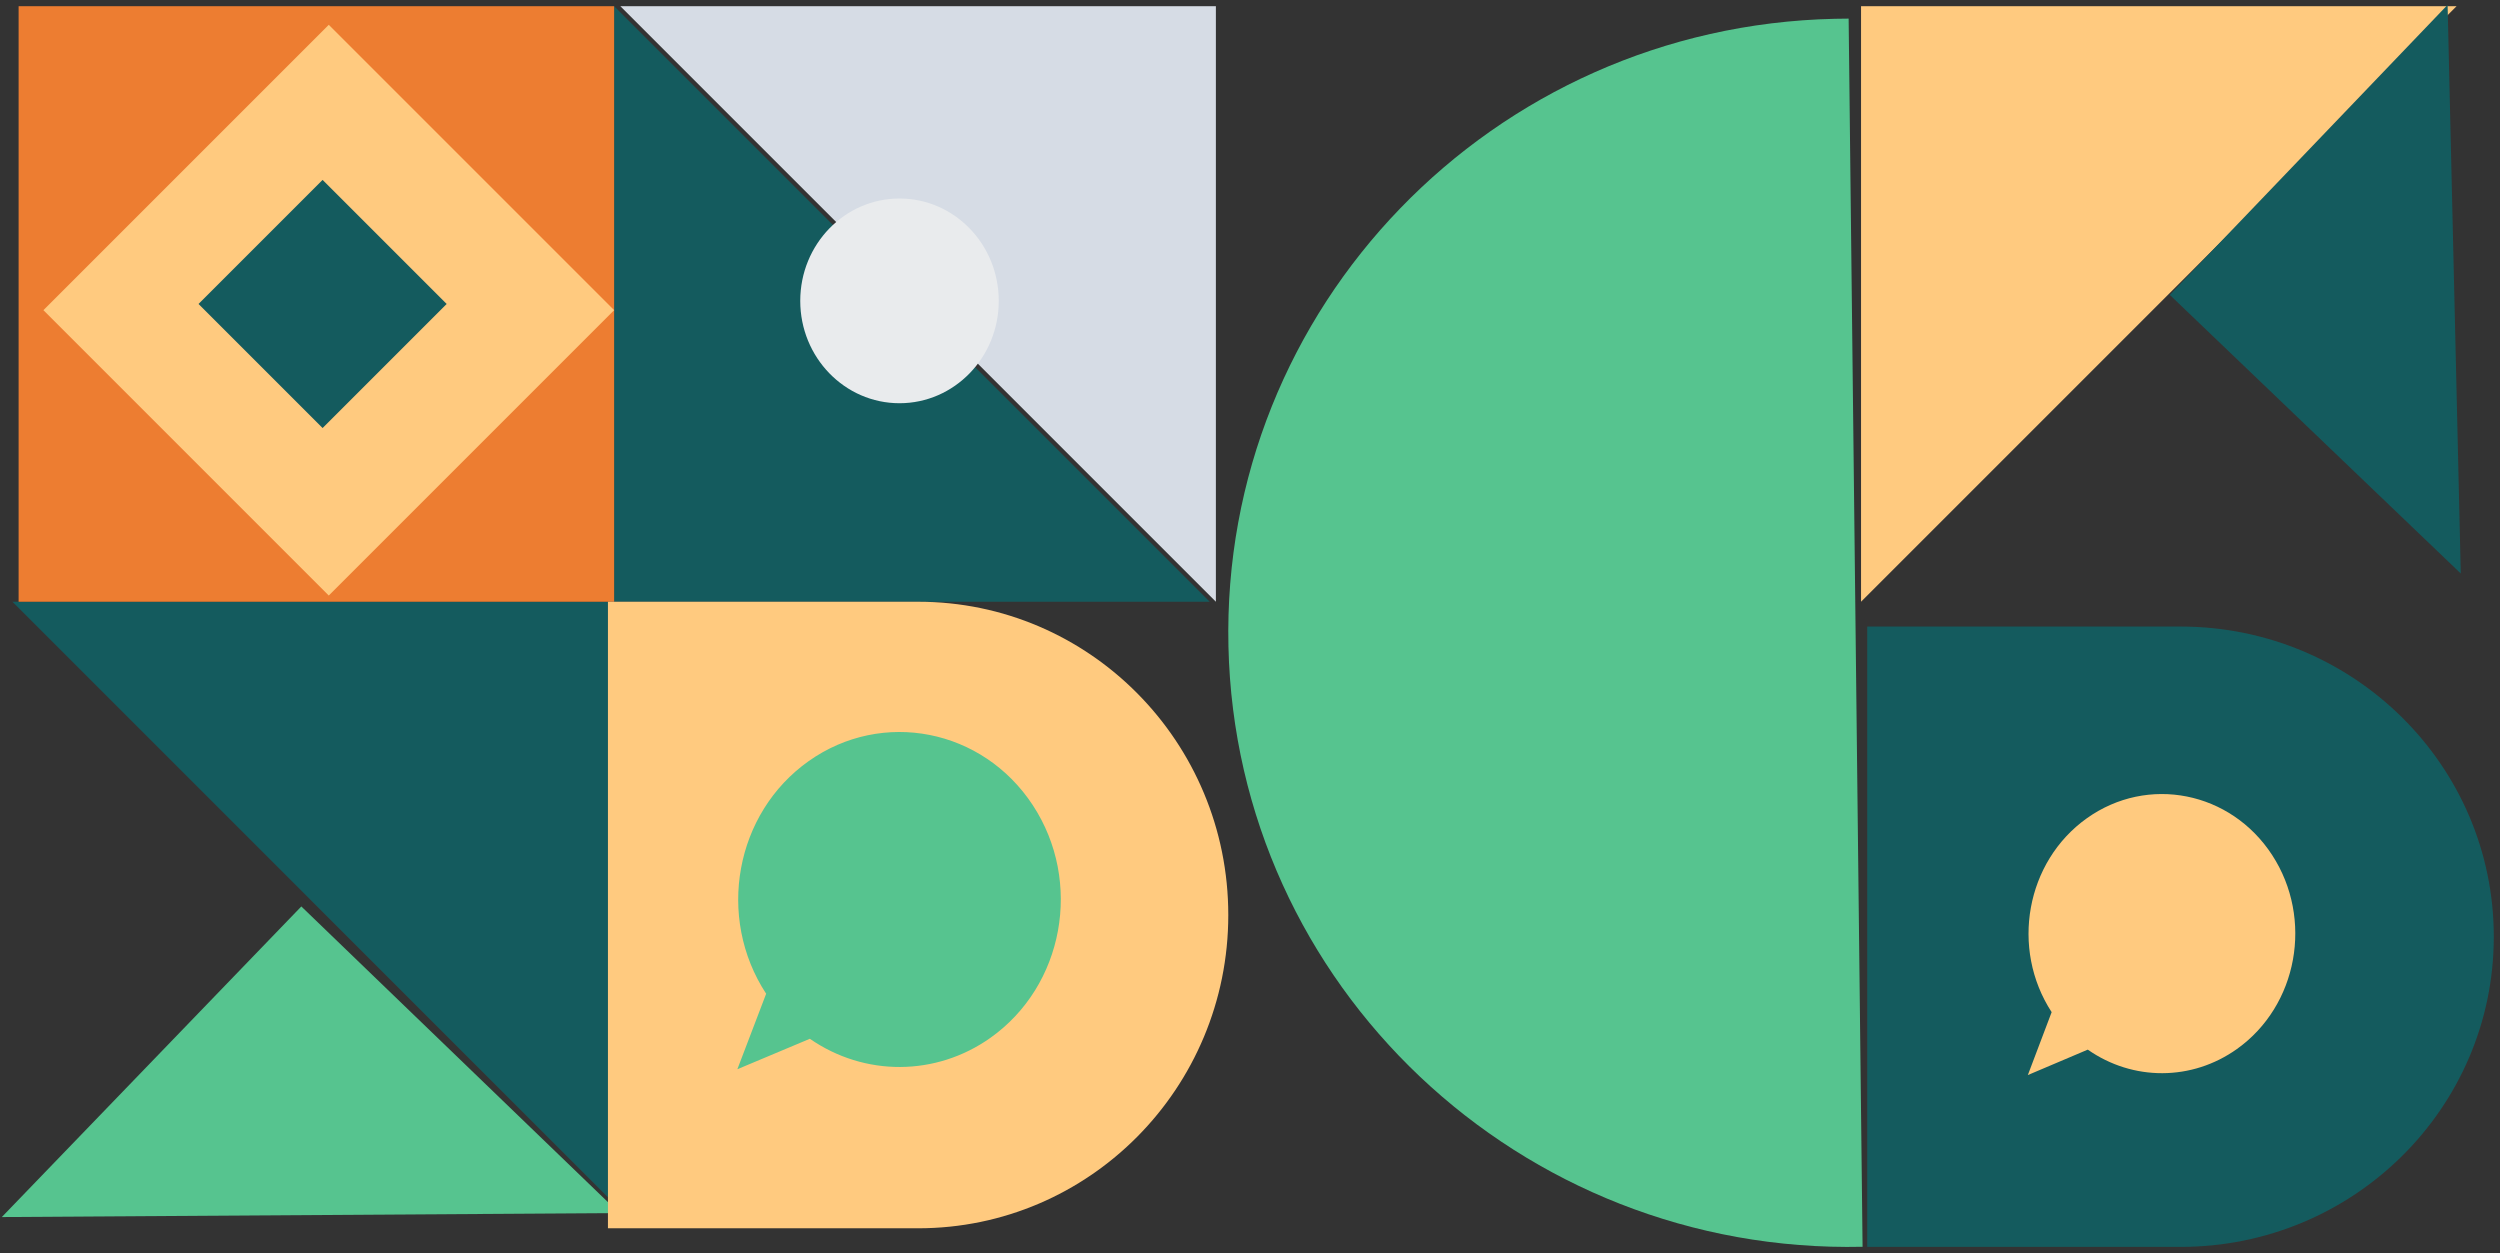 <svg width="403" height="202" xmlns="http://www.w3.org/2000/svg" xmlns:xlink="http://www.w3.org/1999/xlink" overflow="hidden"><rect width="100%" height="100%" fill="#333333" stroke="none"/><defs><clipPath id="clip0"><rect x="153" y="1010" width="403" height="202"/></clipPath></defs><g clip-path="url(#clip0)" transform="translate(-153 -1010)"><path d="M251 1107 251 1203 155 1107Z" fill="#145B5E" fill-rule="evenodd"/><path d="M349 1011 349 1107 253 1011Z" fill="#D6DCE5" fill-rule="evenodd"/><path d="M252 1107 252 1011 348 1107Z" fill="#145B5E" fill-rule="evenodd"/><path d="M201.573 1156.12 252.831 1205.55 153.29 1206.19Z" fill="#56C48F" fill-rule="evenodd"/><path d="M156 1011 252 1011 252 1107 156 1107Z" fill="#ED7D31" fill-rule="evenodd"/><path d="M251 1107 301 1107C328.614 1107 351 1129.61 351 1157.5 351 1185.39 328.614 1208 301 1208L251 1208Z" fill="#FFCA7F" fill-rule="evenodd"/><path d="M453.247 1210.98C398.033 1212.2 352.266 1168.89 351.025 1114.22 349.784 1059.56 393.538 1014.25 448.753 1013.03 449.502 1013.01 450.251 1013 451 1013Z" fill="#56C48F" fill-rule="evenodd"/><path d="M453 1011 549 1011 453 1107Z" fill="#FFCA7F" fill-rule="evenodd"/><path d="M502.775 1057.54 547.553 1010.78 549.677 1102.45Z" fill="#145B5E" fill-rule="evenodd"/><path d="M454 1111 504.5 1111C532.39 1111 555 1133.39 555 1161 555 1188.61 532.39 1211 504.5 1211L454 1211Z" fill="#145B5E" fill-rule="evenodd"/><path d="M160 1060 206 1014 252 1060 206 1106Z" fill="#FFCA7F" fill-rule="evenodd"/><path d="M225 1059 205 1079 185 1059 205 1039Z" fill="#145B5E" fill-rule="evenodd"/><path d="M282 1058.5C282 1049.39 289.163 1042 298 1042 306.837 1042 314 1049.39 314 1058.5 314 1067.61 306.837 1075 298 1075 289.163 1075 282 1067.61 282 1058.5Z" fill="#E9EBED" fill-rule="evenodd"/><path d="M479.887 1183.3 483.725 1173.16C477.045 1162.88 479.588 1148.89 489.405 1141.9 499.222 1134.91 512.596 1137.57 519.275 1147.84 525.955 1158.12 523.412 1172.11 513.595 1179.1 506.349 1184.26 496.835 1184.3 489.55 1179.2Z" fill="#FFCA7F" fill-rule="evenodd"/><path d="M271.863 1182.36 276.504 1170.19C268.426 1157.86 271.502 1141.07 283.374 1132.68 295.246 1124.29 311.418 1127.48 319.496 1139.81 327.574 1152.14 324.498 1168.93 312.626 1177.32 303.864 1183.51 292.359 1183.56 283.548 1177.45Z" fill="#56C48F" fill-rule="evenodd"/></g></svg>